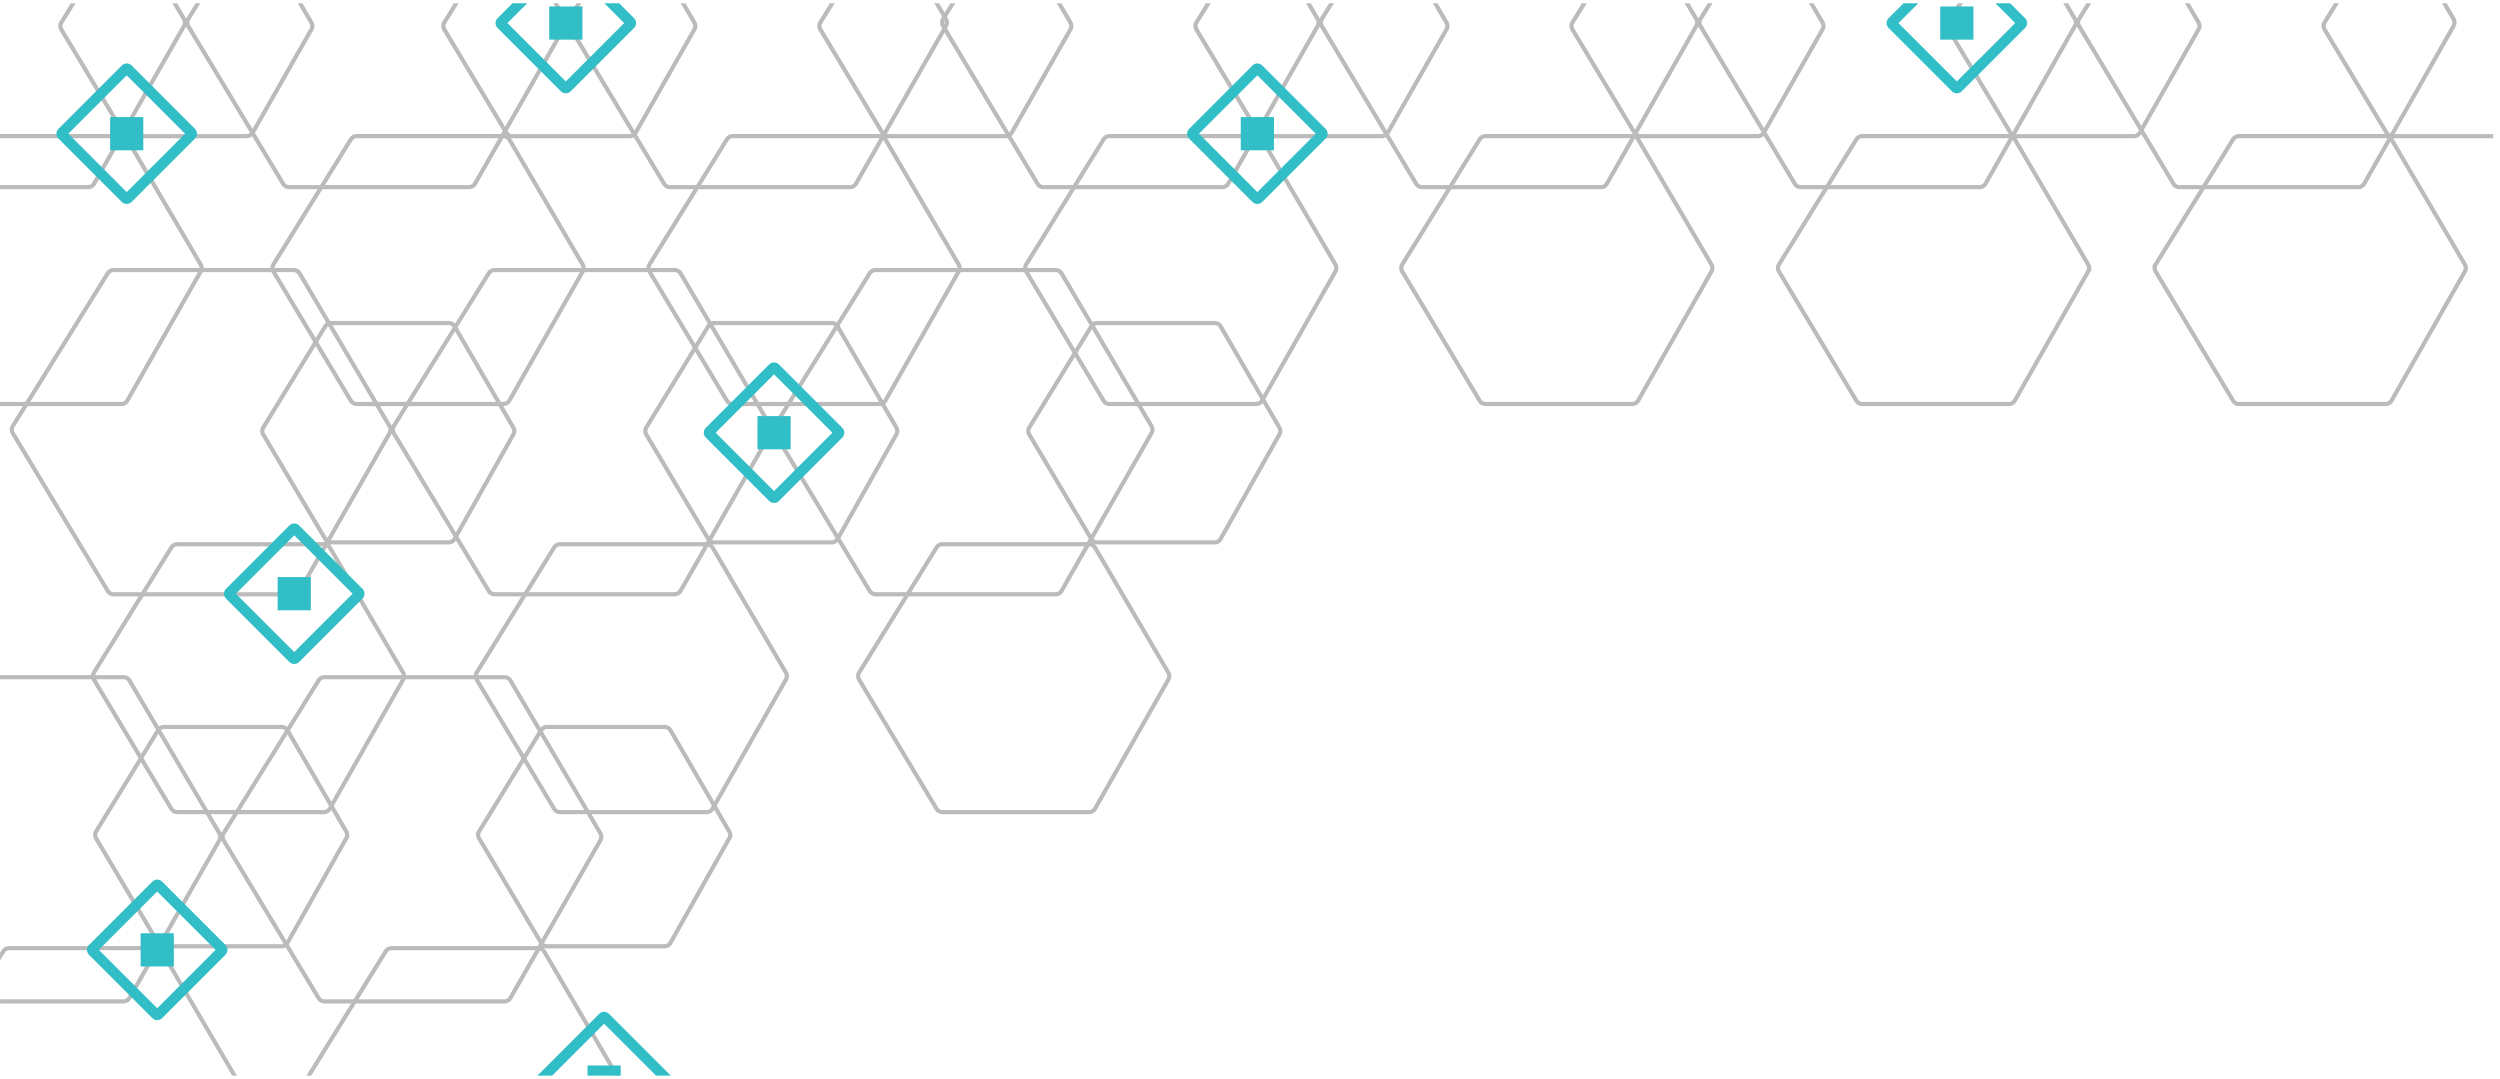<svg xmlns:xlink="http://www.w3.org/1999/xlink" xmlns="http://www.w3.org/2000/svg" width="359" height="155" fill="none"><g clip-path="url(#a)"><path stroke="#BBB" stroke-width=".6" d="M17.436 19.547H-3.626a1 1 0 0 0-.85.474l-11.099 17.937a1 1 0 0 0-.007 1.04L-4.474 57.53a1 1 0 0 0 .857.486h21.043a1 1 0 0 0 .87-.507L28.82 38.978a1 1 0 0 0-.007-1L18.298 20.041a1 1 0 0 0-.862-.494ZM72.29 19.547H51.226a1 1 0 0 0-.85.474L39.278 37.958a1 1 0 0 0-.007 1.04L50.38 57.53a1 1 0 0 0 .858.486H72.28a1 1 0 0 0 .87-.507l10.523-18.531a1 1 0 0 0-.007-1L73.152 20.041a1 1 0 0 0-.863-.494ZM46.51 78.152H25.45a1 1 0 0 0-.851.474L13.5 96.564a1 1 0 0 0-.007 1.04L24.6 116.135c.18.302.506.486.858.486h21.043a1 1 0 0 0 .87-.506l10.523-18.532a1 1 0 0 0-.007-1L47.374 78.648a1 1 0 0 0-.863-.495ZM126.29 19.547h-21.061a1 1 0 0 0-.851.474L93.279 37.958a1 1 0 0 0-.007 1.04L104.38 57.53a1 1 0 0 0 .858.486h21.043a1 1 0 0 0 .87-.507l10.523-18.531a1 1 0 0 0-.007-1l-10.514-17.937a1 1 0 0 0-.863-.494ZM101.478 78.152H80.416a1 1 0 0 0-.85.474l-11.1 17.938a1 1 0 0 0-.006 1.04l11.108 18.531c.18.302.506.486.857.486h21.043a1 1 0 0 0 .87-.506l10.524-18.532c.176-.31.173-.691-.007-1L102.34 78.648a1 1 0 0 0-.862-.495ZM22.376 136.152H1.314c-.346 0-.668.18-.85.474l-11.099 17.937c-.196.319-.2.72-.007 1.041L.466 174.135c.18.302.506.486.858.486h21.043a1 1 0 0 0 .87-.506l10.523-18.532a1 1 0 0 0-.007-.999L23.24 136.647a1 1 0 0 0-.863-.495ZM180.385 19.547h-21.062a1 1 0 0 0-.85.474l-11.099 17.937a1 1 0 0 0-.007 1.04l11.108 18.532c.18.301.506.486.858.486h21.043c.36 0 .692-.194.869-.507l10.524-18.531c.176-.31.173-.692-.007-1l-10.514-17.937a1 1 0 0 0-.863-.494ZM156.392 78.152H135.33a1 1 0 0 0-.85.474l-11.099 17.938a1 1 0 0 0-.007 1.04l11.108 18.531c.18.302.506.486.857.486h21.044a1 1 0 0 0 .869-.506l10.524-18.532c.176-.31.173-.691-.007-1l-10.515-17.936a1 1 0 0 0-.862-.495ZM77.29 136.152H56.228c-.346 0-.668.18-.85.474L44.28 154.563c-.196.319-.2.72-.007 1.041l11.108 18.531c.18.302.506.486.858.486H77.28a1 1 0 0 0 .87-.506l10.523-18.532a1 1 0 0 0-.007-.999l-10.514-17.937a1 1 0 0 0-.863-.495ZM234.386 19.547h-21.062a1 1 0 0 0-.85.474l-11.099 17.937a1 1 0 0 0-.007 1.04l11.108 18.532c.18.301.506.486.857.486h21.044a1 1 0 0 0 .869-.507l10.524-18.531c.176-.31.173-.692-.007-1l-10.514-17.937a1 1 0 0 0-.863-.494ZM288.481 19.547h-21.062a1 1 0 0 0-.85.474L255.47 37.958a1 1 0 0 0-.007 1.04l11.108 18.532c.18.301.506.486.857.486h21.043a1 1 0 0 0 .87-.507l10.523-18.531a1 1 0 0 0-.006-1l-10.515-17.937a1 1 0 0 0-.862-.494Z"/><path stroke="#BBB" stroke-width=".6" d="M151.585 38.781h-25.851a1 1 0 0 0-.849.472L111.262 61.17a1 1 0 0 0-.007 1.044l13.632 22.64a1 1 0 0 0 .856.484h25.833a1 1 0 0 0 .868-.505l12.915-22.64a1 1 0 0 0-.007-1.002l-12.905-21.917a1 1 0 0 0-.862-.493ZM122.067-19.684H96.216a1 1 0 0 0-.85.473L81.744 2.706a1 1 0 0 0-.007 1.043l13.631 22.64a1 1 0 0 0 .857.484h25.832a1 1 0 0 0 .869-.505l12.914-22.64a1 1 0 0 0-.007-1.002l-12.905-21.917a1 1 0 0 0-.861-.493ZM284.266-19.684h-25.683a1 1 0 0 0-.85.475L244.194 2.708a1 1 0 0 0-.008 1.039l13.549 22.64c.18.301.506.486.858.486h25.664a1 1 0 0 0 .87-.507l12.835-22.64a1 1 0 0 0-.006-.998l-12.827-21.917a1 1 0 0 0-.863-.495ZM338.639-19.684h-25.683a1 1 0 0 0-.85.475L298.567 2.708a1 1 0 0 0-.008 1.039l13.549 22.64c.18.301.506.486.858.486h25.664a1 1 0 0 0 .87-.507l12.835-22.64a1 1 0 0 0-.006-.998l-12.827-21.917a1 1 0 0 0-.863-.495ZM96.878 38.781H71.027a1 1 0 0 0-.85.472L56.556 61.17a1 1 0 0 0-.007 1.044l13.632 22.64a1 1 0 0 0 .856.484H96.87a1 1 0 0 0 .868-.505l12.915-22.64a1 1 0 0 0-.007-1.002L97.74 39.274a1 1 0 0 0-.862-.493ZM67.36-19.684H41.51a1 1 0 0 0-.85.473L27.038 2.706a1 1 0 0 0-.008 1.043l13.632 22.64a1 1 0 0 0 .857.484H67.35a1 1 0 0 0 .869-.505l12.914-22.64a1 1 0 0 0-.007-1.002L68.222-19.191a1 1 0 0 0-.862-.493ZM229.894-19.684h-25.683a1 1 0 0 0-.85.475L189.822 2.708a1 1 0 0 0-.008 1.039l13.549 22.64c.18.301.506.486.858.486h25.664a1 1 0 0 0 .87-.507l12.835-22.64a1 1 0 0 0-.007-.998l-12.826-21.917a1 1 0 0 0-.863-.495ZM42.171 38.781H16.32a1 1 0 0 0-.85.472L1.849 61.17a1 1 0 0 0-.007 1.044l13.632 22.64a1 1 0 0 0 .856.484h25.833a1 1 0 0 0 .868-.505l12.915-22.64a1 1 0 0 0-.007-1.002L43.033 39.274a1 1 0 0 0-.862-.493ZM17.737 97.246h-25.85a1 1 0 0 0-.85.472l-13.622 21.917a1 1 0 0 0-.008 1.044l13.632 22.64a1 1 0 0 0 .857.484h25.832a1 1 0 0 0 .869-.505l12.914-22.64a1 1 0 0 0-.007-1.003L18.6 97.739a1 1 0 0 0-.862-.493ZM72.444 97.246h-25.85a1 1 0 0 0-.85.472l-13.622 21.917a1 1 0 0 0-.008 1.044l13.632 22.64a1 1 0 0 0 .857.484h25.832a1 1 0 0 0 .869-.505l12.914-22.64a1 1 0 0 0-.007-1.003L73.306 97.739a1 1 0 0 0-.862-.493ZM12.653-19.684h-25.85a1 1 0 0 0-.85.473L-27.669 2.706a1 1 0 0 0-.008 1.043l13.632 22.64a1 1 0 0 0 .857.484h25.832a1 1 0 0 0 .869-.505l12.914-22.64a1 1 0 0 0-.007-1.002L13.515-19.191a1 1 0 0 0-.862-.493Z"/><path stroke="#BBB" stroke-width=".6" d="M175.521-19.684h-25.683a1 1 0 0 0-.85.475l-13.54 21.917a1 1 0 0 0-.007 1.039l13.549 22.64c.18.301.506.486.858.486h25.664a1 1 0 0 0 .87-.507l12.835-22.64a1 1 0 0 0-.007-.998l-12.826-21.917a1 1 0 0 0-.863-.495ZM342.576 19.547h-21.061c-.347 0-.668.18-.851.474l-11.098 17.937a1 1 0 0 0-.008 1.04l11.108 18.532c.181.301.507.486.858.486h21.043a1 1 0 0 0 .87-.507l10.523-18.531a1 1 0 0 0-.007-1l-10.514-17.937a1 1 0 0 0-.863-.494ZM174.424 46.387H157.56a1 1 0 0 0-.853.477l-8.892 14.508a1 1 0 0 0-.007 1.034l8.901 14.991c.181.304.507.49.86.49h16.846a1 1 0 0 0 .872-.51l8.433-14.992a1 1 0 0 0-.007-.992l-8.424-14.508a1 1 0 0 0-.865-.498ZM119.424 46.387H102.56a1 1 0 0 0-.853.477l-8.892 14.508a1 1 0 0 0-.007 1.034l8.901 14.991c.181.304.507.49.86.49h16.846a1 1 0 0 0 .872-.51l8.433-14.992a1 1 0 0 0-.007-.992l-8.424-14.508a1 1 0 0 0-.865-.498ZM95.424 104.387H78.56c-.348 0-.67.181-.853.477l-8.892 14.508a1 1 0 0 0-.007 1.033l8.901 14.992a1 1 0 0 0 .86.49h16.846a1 1 0 0 0 .872-.51l8.433-14.992a1 1 0 0 0-.007-.993l-8.424-14.507a1 1 0 0 0-.865-.498ZM90.427-11.613h-16.87a1 1 0 0 0-.85.473L63.82 3.203a1 1 0 0 0-.007 1.041l8.895 14.821a1 1 0 0 0 .857.486h16.852a1 1 0 0 0 .87-.506l8.427-14.821a1 1 0 0 0-.007-1L91.29-11.12a1 1 0 0 0-.863-.494Z"/><path stroke="#BBB" stroke-width=".6" d="M144.427-11.613h-16.87a1 1 0 0 0-.85.473l-8.886 14.343a1 1 0 0 0-.007 1.041l8.895 14.821c.18.301.506.486.857.486h16.852a1 1 0 0 0 .87-.506l8.426-14.821a1 1 0 0 0-.006-1L145.29-11.12a1 1 0 0 0-.863-.494ZM198.427-11.613h-16.87a1 1 0 0 0-.85.473l-8.886 14.343a1 1 0 0 0-.007 1.041l8.895 14.821c.18.301.506.486.857.486h16.852a1 1 0 0 0 .87-.506l8.426-14.821a1 1 0 0 0-.006-1L199.29-11.12a1 1 0 0 0-.863-.494ZM252.427-11.613h-16.87a1 1 0 0 0-.85.473l-8.886 14.343a1 1 0 0 0-.007 1.041l8.895 14.821c.18.301.506.486.857.486h16.852a1 1 0 0 0 .87-.506l8.426-14.821a1 1 0 0 0-.006-1L253.29-11.12a1 1 0 0 0-.863-.494ZM306.427-11.613h-16.87a1 1 0 0 0-.85.473l-8.886 14.343a1 1 0 0 0-.007 1.041l8.895 14.821c.18.301.506.486.857.486h16.852a1 1 0 0 0 .87-.506l8.426-14.821a1 1 0 0 0-.006-1L307.29-11.12a1 1 0 0 0-.863-.494ZM360.427-11.613h-16.87a1 1 0 0 0-.85.473l-8.886 14.343a1 1 0 0 0-.007 1.041l8.895 14.821c.18.301.506.486.857.486h16.852a1 1 0 0 0 .87-.506l8.426-14.821a1 1 0 0 0-.006-1L361.29-11.12a1 1 0 0 0-.863-.494ZM64.424 46.387H47.56a1 1 0 0 0-.853.477l-8.892 14.508a1 1 0 0 0-.007 1.034l8.901 14.991a1 1 0 0 0 .86.49h16.846a1 1 0 0 0 .872-.51l8.433-14.992a1 1 0 0 0-.007-.992l-8.424-14.508a1 1 0 0 0-.865-.498ZM40.424 104.387H23.56c-.348 0-.67.181-.853.477l-8.892 14.508a1 1 0 0 0-.007 1.033l8.901 14.992a1 1 0 0 0 .86.49h16.846a1 1 0 0 0 .872-.51l8.433-14.992a1 1 0 0 0-.007-.993l-8.424-14.507a1 1 0 0 0-.865-.498ZM35.427-11.613h-16.87a1 1 0 0 0-.85.473L8.82 3.203a1 1 0 0 0-.007 1.041l8.895 14.821a1 1 0 0 0 .857.486h16.852a1 1 0 0 0 .87-.506l8.427-14.821a1 1 0 0 0-.007-1L36.29-11.12a1 1 0 0 0-.863-.494Z"/><path fill="#32BEC7" d="M84.367 153.002h4.767v4.767h-4.767z"/><path fill="#32BEC7" fill-rule="evenodd" d="m78.37 155.387 8.38 8.38 8.38-8.38-8.38-8.381zm-1.415-.707a1 1 0 0 0 0 1.414l9.088 9.088a1 1 0 0 0 1.414 0l9.088-9.088a1 1 0 0 0 0-1.414l-9.088-9.088a1 1 0 0 0-1.414 0z" clip-rule="evenodd"/><path fill="#32BEC7" d="M15.813 16.816h4.767v4.767h-4.767z"/><path fill="#32BEC7" fill-rule="evenodd" d="m9.815 19.201 8.38 8.38 8.381-8.38-8.38-8.38zM8.4 18.494a1 1 0 0 0 0 1.414l9.088 9.088a1 1 0 0 0 1.415 0l9.087-9.088a1 1 0 0 0 0-1.414l-9.087-9.088a1 1 0 0 0-1.415 0z" clip-rule="evenodd"/><path fill="#32BEC7" d="M39.869 82.871h4.767v4.767h-4.767z"/><path fill="#32BEC7" fill-rule="evenodd" d="m33.871 85.256 8.381 8.38 8.38-8.38-8.38-8.38zm-1.414-.707a1 1 0 0 0 0 1.414l9.088 9.088a1 1 0 0 0 1.414 0l9.088-9.088a1 1 0 0 0 0-1.414l-9.088-9.088a1 1 0 0 0-1.414 0z" clip-rule="evenodd"/><path fill="#32BEC7" d="M108.771 59.752h4.767v4.767h-4.767z"/><path fill="#32BEC7" fill-rule="evenodd" d="m102.774 62.137 8.38 8.38 8.381-8.38-8.381-8.381zm-1.415-.707a1 1 0 0 0 0 1.414l9.088 9.088c.391.39 1.024.39 1.415 0l9.087-9.088a1 1 0 0 0 0-1.414l-9.087-9.088a1 1 0 0 0-1.415 0z" clip-rule="evenodd"/><path fill="#32BEC7" d="M178.174 16.816h4.767v4.767h-4.767z"/><path fill="#32BEC7" fill-rule="evenodd" d="m172.177 19.201 8.381 8.38 8.38-8.38-8.38-8.38zm-1.414-.707a1 1 0 0 0 0 1.414l9.088 9.088a1 1 0 0 0 1.414 0l9.088-9.088a1 1 0 0 0 0-1.414l-9.088-9.088a1 1 0 0 0-1.414 0z" clip-rule="evenodd"/><path fill="#32BEC7" d="M78.867.928h4.767v4.767h-4.767z"/><path fill="#32BEC7" fill-rule="evenodd" d="m72.87 3.313 8.38 8.38 8.38-8.38-8.38-8.381zm-1.415-.708a1 1 0 0 0 0 1.415l9.088 9.088a1 1 0 0 0 1.414 0l9.088-9.088a1 1 0 0 0 0-1.415l-9.088-9.087a1 1 0 0 0-1.414 0z" clip-rule="evenodd"/><path fill="#32BEC7" d="M278.619.928h4.767v4.767h-4.767z"/><path fill="#32BEC7" fill-rule="evenodd" d="m272.621 3.313 8.381 8.38 8.381-8.38-8.381-8.381zm-1.414-.708c-.39.39-.39 1.024 0 1.415l9.088 9.088a1 1 0 0 0 1.414 0l9.088-9.088a1 1 0 0 0 0-1.415l-9.088-9.087a1 1 0 0 0-1.414 0z" clip-rule="evenodd"/><path fill="#32BEC7" d="M20.193 134.016h4.767v4.767h-4.767z"/><path fill="#32BEC7" fill-rule="evenodd" d="m14.196 136.4 8.38 8.381 8.381-8.381-8.38-8.38zm-1.415-.707a1 1 0 0 0 0 1.414l9.088 9.088a1 1 0 0 0 1.414 0l9.088-9.088a1 1 0 0 0 0-1.414l-9.088-9.088a1 1 0 0 0-1.414 0z" clip-rule="evenodd"/></g><defs><clipPath id="a"><path fill="#fff" d="M.008.469h358v154h-358z"/></clipPath></defs></svg>